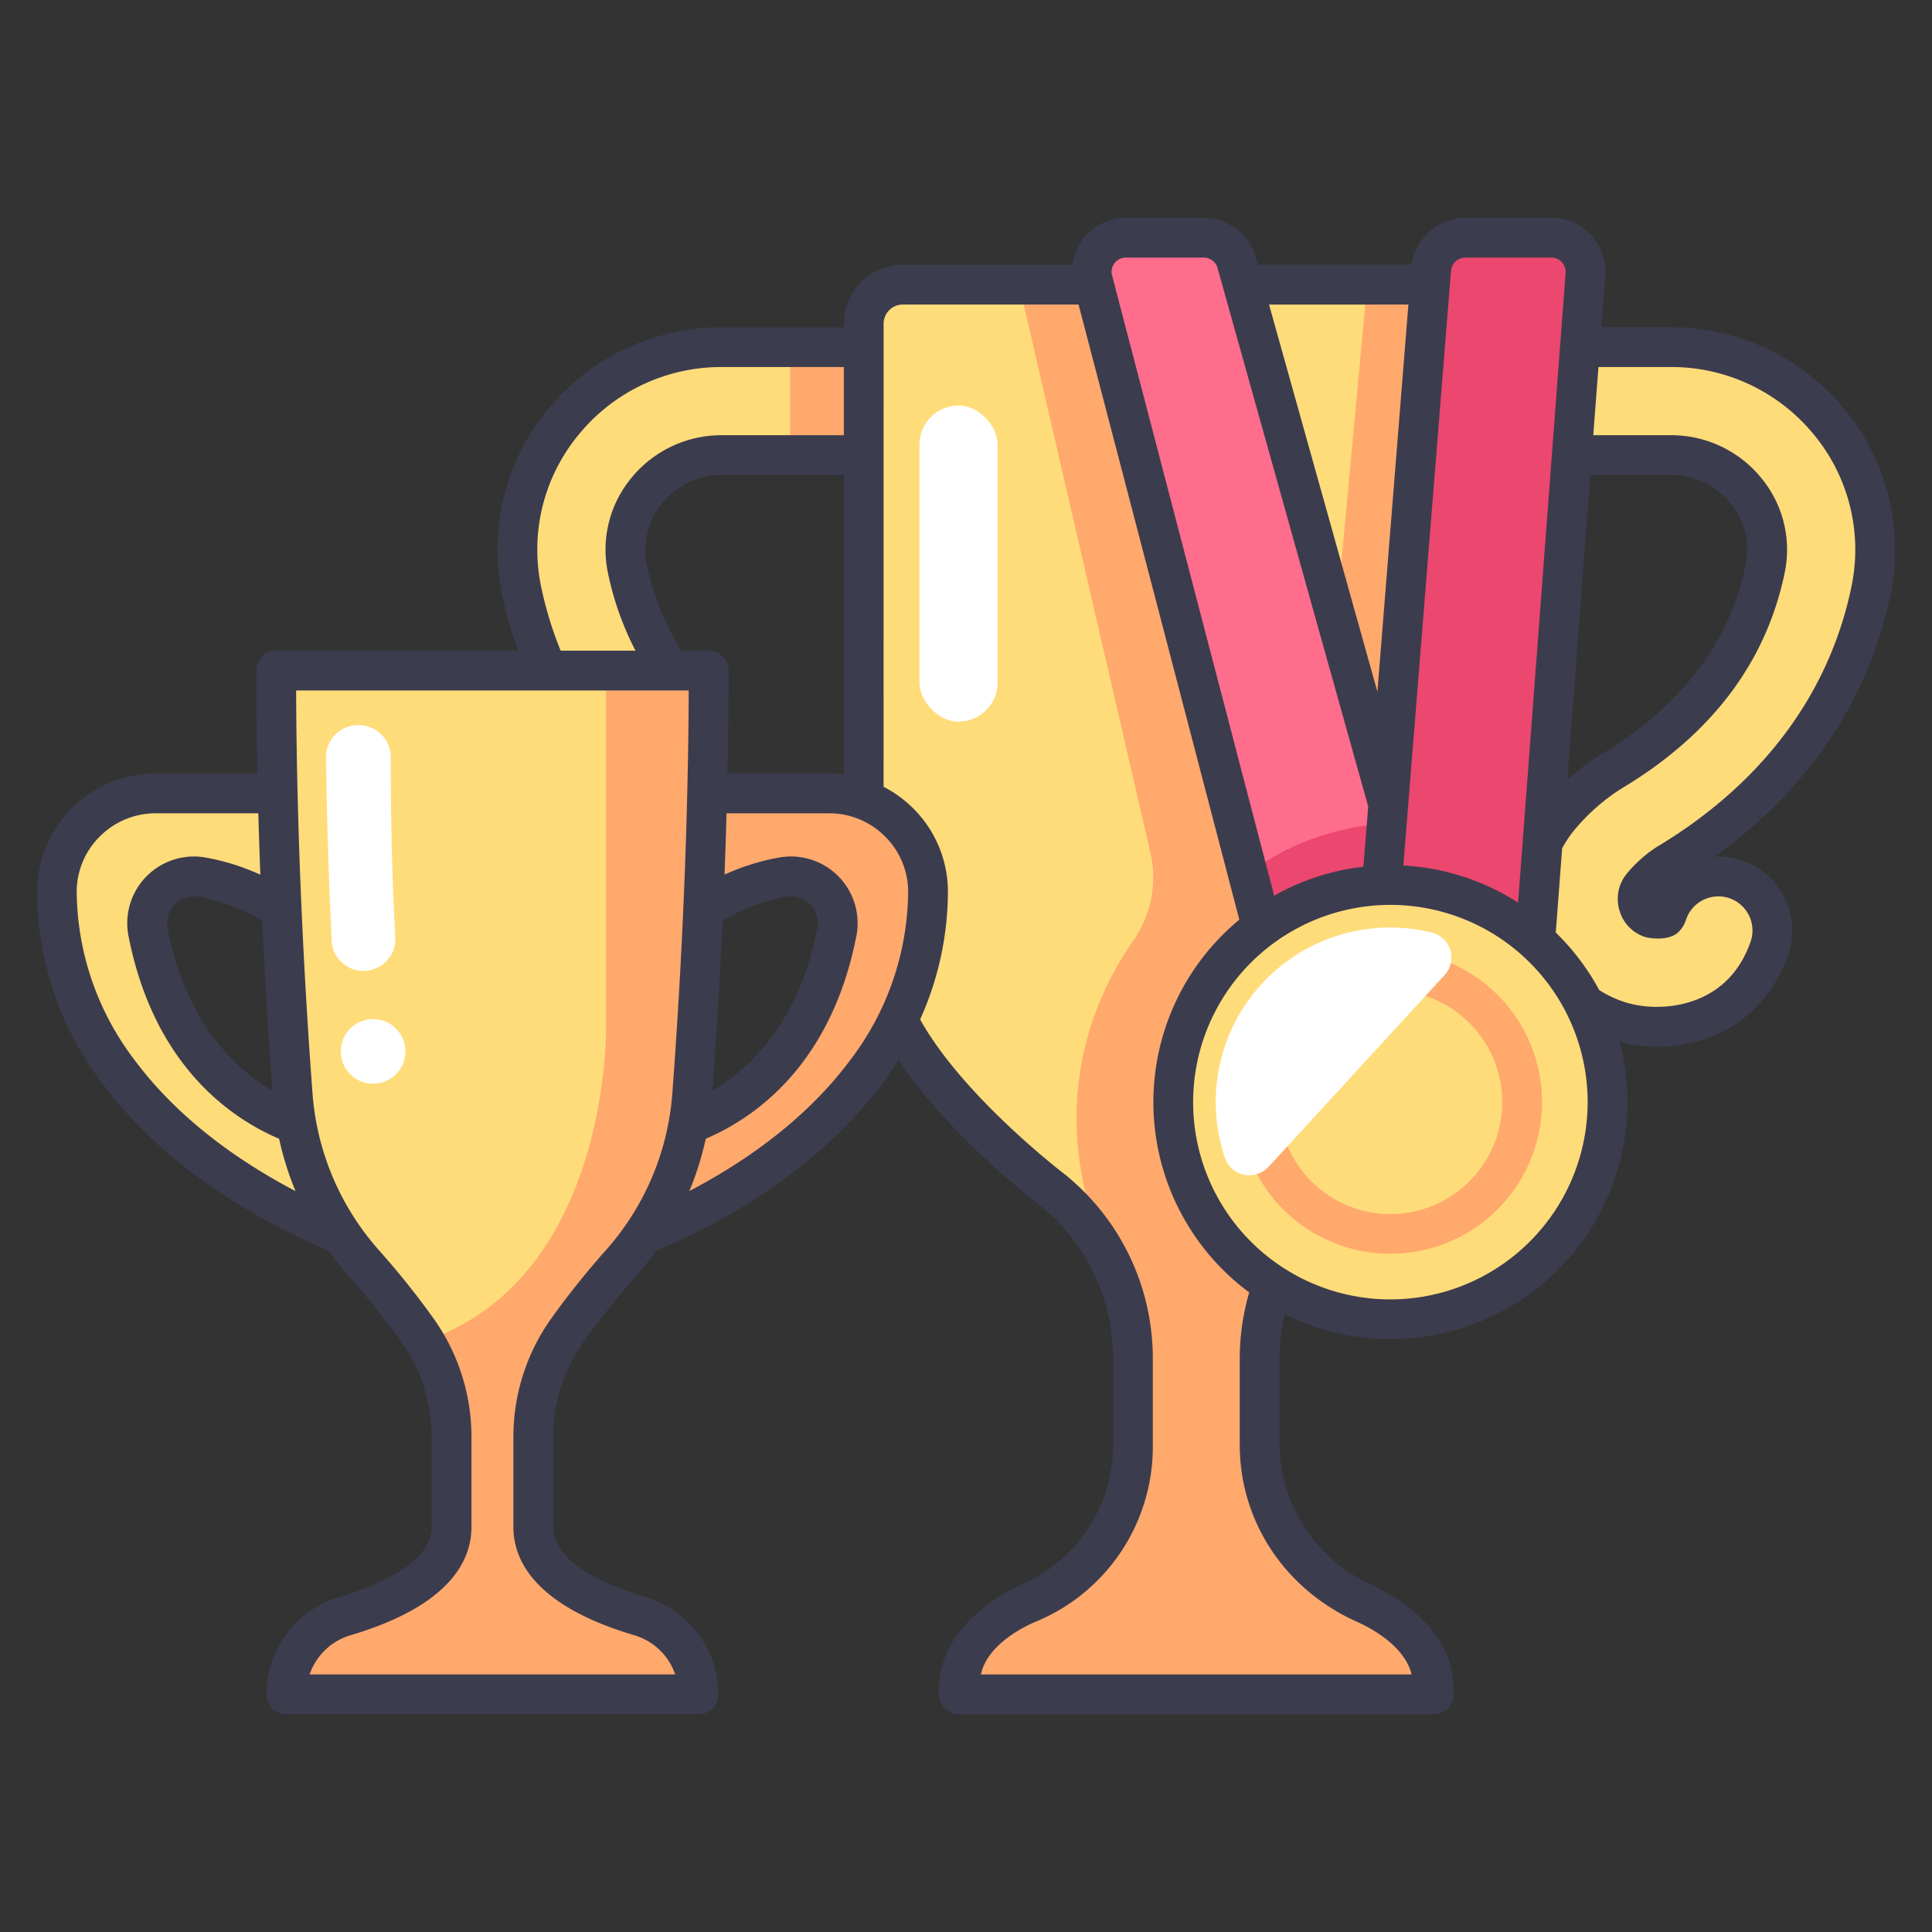 <svg xmlns="http://www.w3.org/2000/svg" viewBox="0 0 340 340"><rect x="0" y="0" width="340" height="340" fill="#333333" stroke="none"/><g id="Layer_17" data-name="Layer 17"><path d="M139.046,80.091H126.983a16.967,16.967,0,0,0-13.19,6.266,16.318,16.318,0,0,0-3.407,13.624,49.552,49.552,0,0,0,12.362,24H99.372a68,68,0,0,1-7.606-20.2,35.251,35.251,0,0,1,7.306-29.444,35.9,35.9,0,0,1,27.911-13.251h12.063A42.7,42.7,0,0,1,139.046,80.091Z" style="fill:#ffdc7a"/><path d="M156.25,61.087h-17.2v19h17.2a9.5,9.5,0,1,0,0-19Z" style="fill:#ffa96d"/><path d="M291.608,180.689a22.8,22.8,0,0,1-6.1-.807l-.225-.066c-7.247-2.165-13.411-7.174-15.632-14.357-2.234-7.225-.174-15.59,4.564-21.442a38.84,38.84,0,0,1,9.287-8.217c15.007-8.962,24.136-21.008,27.159-35.819a16.318,16.318,0,0,0-3.407-13.624,16.966,16.966,0,0,0-13.19-6.266H264.8a9.5,9.5,0,0,1,0-19h29.267a35.9,35.9,0,0,1,27.911,13.251,35.251,35.251,0,0,1,7.306,29.444c-4.073,19.953-16.5,36.646-35.943,48.279a20.137,20.137,0,0,0-4.354,3.916,3.5,3.5,0,0,0-.613,3.312,3.356,3.356,0,0,0,2.195,2.271,4.625,4.625,0,0,0,2.439-.1,2.344,2.344,0,0,0,.419-.829,9.5,9.5,0,1,1,17.949,6.243C307.747,177.309,299.005,180.689,291.608,180.689Z" style="fill:#ffdc7a"/><polygon points="234.152 151.063 240.592 50.097 205.863 50.097 234.152 151.063" style="fill:#ffdc7a"/><path d="M158.869,50.1a6.87,6.87,0,0,0-6.87,6.87v94.2a67.98,67.98,0,0,0,5.007,26.138c6.531,15.692,28.341,32.2,28.341,32.2a36.418,36.418,0,0,1,9.007,10.67l16.877-27.649-8.57-97.309L179.346,50.1Z" style="fill:#ffdc7a"/><path d="M262.181,50.1H240.592l-8.105,87.329L207.37,50.1H179.346l23.1,99.919a19.467,19.467,0,0,1-3.034,15.566c-6.547,9.337-15.735,28.674-5.064,54.6h0a37.989,37.989,0,0,1,5.024,19.031v15a30.01,30.01,0,0,1-18.366,27.913q-.622.254-1.272.487a16.222,16.222,0,0,0-10.617,11.686,18.6,18.6,0,0,0-.4,3.874h83.608a18.6,18.6,0,0,0-.4-3.874,16.221,16.221,0,0,0-10.617-11.686q-.65-.233-1.272-.487a30.012,30.012,0,0,1-18.366-27.913v-15a38.3,38.3,0,0,1,14.03-29.7s21.81-16.51,28.341-32.2a67.98,67.98,0,0,0,5.007-26.138v-94.2A6.87,6.87,0,0,0,262.181,50.1Z" style="fill:#ffa96d"/><path d="M198.136,41.832h13.718a6.01,6.01,0,0,1,5.87,4.721L245.3,144.9l-25.214,8.626L192.279,49.193A6.011,6.011,0,0,1,198.136,41.832Z" style="fill:#ff6d8d"/><path d="M251.868,47.363,244.056,144.9l27.085,7.733L279.016,48.3a6.01,6.01,0,0,0-5.993-6.463H257.859A6.01,6.01,0,0,0,251.868,47.363Z" style="fill:#ec476e"/><path d="M271.141,152.635a48.822,48.822,0,0,0-26.452-7.749c-.212,0-.422.013-.633.016l-1.263,15.766,27.182,7.412Z" style="fill:#ec476e"/><path d="M54.863,139.626H27.424A17.4,17.4,0,0,0,10,157.186,53.027,53.027,0,0,0,20.88,188.64c18.3,24.615,52.063,33.111,52.063,33.111L56.605,199.1S32.21,195.48,26.046,164.043a8.24,8.24,0,0,1,9.513-9.69,35.813,35.813,0,0,1,19.086,9.889Z" style="fill:#ffdc7a"/><path d="M118.456,139.626H145.9a17.4,17.4,0,0,1,17.422,17.56,53.032,53.032,0,0,1-10.878,31.454c-18.3,24.615-52.064,33.111-52.064,33.111L116.713,199.1s24.4-3.616,30.559-35.053a8.24,8.24,0,0,0-9.513-9.69,35.807,35.807,0,0,0-19.085,9.889Z" style="fill:#ffa96d"/><path d="M106.656,118.008H54.913a6.29,6.29,0,0,0-6.285,6.337c.2,27.469,1.679,52.331,2.88,68.346a50,50,0,0,0,12.466,29.541,140.035,140.035,0,0,1,9.461,11.811q.683.956,1.29,1.955l6.34,2.414s31.393-13.124,31.207-59.071S106.656,118.008,106.656,118.008Z" style="fill:#ffdc7a"/><rect x="161.803" y="71.367" width="13.766" height="55.619" rx="6.883" style="fill:#fff"/><path d="M99.883,234.043a140.035,140.035,0,0,1,9.461-11.811,50,50,0,0,0,12.466-29.541c1.2-16.015,2.677-40.877,2.881-68.346a6.291,6.291,0,0,0-6.285-6.337h-11.75v62.681s.763,44.333-31.937,55.313a32.628,32.628,0,0,1,4.749,16.972V268.73c0,8.446-10.454,13.228-18.823,15.7A14.316,14.316,0,0,0,50.4,298.168h72.514a14.315,14.315,0,0,0-10.243-13.736c-8.369-2.474-18.822-7.256-18.822-15.7V252.974A32.592,32.592,0,0,1,99.883,234.043Z" style="fill:#ffa96d"/><path d="M57.366,133.321c.162,11.44.531,22.33.99,32.2a5.611,5.611,0,0,0,5.609,5.345h0a5.621,5.621,0,0,0,5.6-5.957c-.706-12.307-.8-24.717-.793-31.663a5.613,5.613,0,0,0-5.614-5.625h-.179A5.621,5.621,0,0,0,57.366,133.321Z" style="fill:#fff"/><circle cx="65.66" cy="185.03" r="5.69" style="fill:#fff"/><path d="M220.09,153.528l3.879,14.552,24.245-8.2-4.023-14.952-.135-.031S230.538,145.289,220.09,153.528Z" style="fill:#ec476e"/><circle cx="244.689" cy="193.961" r="38.213" style="fill:#ffdc7a"/><path d="M244.689,220.646a26.685,26.685,0,1,1,26.685-26.684A26.715,26.715,0,0,1,244.689,220.646Zm0-46.369a19.685,19.685,0,1,0,19.685,19.685A19.707,19.707,0,0,0,244.689,174.277Z" style="fill:#ffa96d"/><path d="M241.475,163.39a30.7,30.7,0,0,0-25.917,40.347,4.557,4.557,0,0,0,7.672,1.617l30.983-33.749a4.537,4.537,0,0,0-2.158-7.471A30.864,30.864,0,0,0,241.475,163.39Z" style="fill:#fff"/><path d="M6.5,157.227a56.309,56.309,0,0,0,11.57,33.5c11.185,15.047,27.765,24.278,39.758,29.387a52.052,52.052,0,0,0,3.532,4.446,136.845,136.845,0,0,1,9.224,11.515,28.932,28.932,0,0,1,5.383,16.9V268.73c0,6.545-10.222,10.544-16.315,12.346A17.919,17.919,0,0,0,46.9,298.168a3.5,3.5,0,0,0,3.5,3.5h72.514a3.5,3.5,0,0,0,3.5-3.5,17.919,17.919,0,0,0-12.75-17.092h0c-6.092-1.8-16.314-5.8-16.314-12.346V252.974a28.934,28.934,0,0,1,5.382-16.9,136.845,136.845,0,0,1,9.224-11.515,52.052,52.052,0,0,0,3.532-4.446c11.993-5.109,28.572-14.339,39.758-29.387q1.531-2.059,2.857-4.183c8.975,13.435,24.406,25.207,25.176,25.789a34.519,34.519,0,0,1,12.6,26.878v15a26.678,26.678,0,0,1-16.181,24.67c-.371.152-11.6,4.956-14,14.691a19.274,19.274,0,0,0-.477,4.6,3.5,3.5,0,0,0,3.5,3.5H252.33a3.5,3.5,0,0,0,3.5-3.5,22.2,22.2,0,0,0-.478-4.6c-1.384-6.528-7.917-11.879-14-14.69a27.472,27.472,0,0,1-16.182-24.671v-15a35.313,35.313,0,0,1,.9-7.937,41.7,41.7,0,0,0,58.961-47.909,26.606,26.606,0,0,0,6.574.824c10.928,0,19.553-6.043,23.074-16.165a13.016,13.016,0,0,0-12.967-17.262c16.545-11.829,27.205-27.7,31-46.28a38.738,38.738,0,0,0-8.024-32.358,39.384,39.384,0,0,0-30.622-14.537H281.825l.682-9.029a9.511,9.511,0,0,0-9.484-10.226H257.859a9.556,9.556,0,0,0-9.417,8.265H221.371l-.253-.9a9.571,9.571,0,0,0-9.264-7.362H198.136a9.5,9.5,0,0,0-9.425,8.265H158.869a10.382,10.382,0,0,0-10.37,10.37v.62H126.983A39.384,39.384,0,0,0,96.361,72.124a38.738,38.738,0,0,0-8.024,32.358,72.013,72.013,0,0,0,2.823,10.026H48.6a3.5,3.5,0,0,0-3.5,3.5c0,6.169.071,12.223.19,18.118H27.424A20.9,20.9,0,0,0,6.5,157.227Zm238.188,71.448A34.714,34.714,0,1,1,279.4,193.962,34.753,34.753,0,0,1,244.689,228.675ZM281.3,64.587h12.77a32.414,32.414,0,0,1,25.2,11.964,31.764,31.764,0,0,1,6.587,26.531c-3.87,18.963-15.734,34.861-34.31,45.976l-.085.053a23.365,23.365,0,0,0-5.192,4.663,6.975,6.975,0,0,0-1.238,6.548,6.834,6.834,0,0,0,4.47,4.57,3.432,3.432,0,0,0,.358.095c.343.07,3.4.655,5.247-.724q.074-.056.144-.114a5.252,5.252,0,0,0,1.485-2.368,6,6,0,1,1,11.337,3.943c-3.6,10.348-12.711,11.465-16.462,11.465a19.247,19.247,0,0,1-5.118-.668l-.2-.058a19.161,19.161,0,0,1-4.854-2.224,41.935,41.935,0,0,0-7.647-10.125l1.117-14.8a19.03,19.03,0,0,1,2.035-3.1,35.61,35.61,0,0,1,8.361-7.414c15.878-9.483,25.566-22.31,28.793-38.124a19.807,19.807,0,0,0-4.124-16.538,20.457,20.457,0,0,0-15.9-7.552H280.391Zm-1.434,19h14.2a13.48,13.48,0,0,1,10.479,4.979,12.838,12.838,0,0,1,2.689,10.711c-2.818,13.806-11.406,25.082-25.533,33.52a39.88,39.88,0,0,0-5.889,4.472ZM255.356,47.642a2.525,2.525,0,0,1,2.5-2.31h15.164a2.509,2.509,0,0,1,2.5,2.7l-8.362,110.817a41.423,41.423,0,0,0-20.191-6.536Zm-7.5,5.955L242.4,121.739,223.33,53.6ZM196.171,46.28a2.472,2.472,0,0,1,1.965-.948h13.718a2.526,2.526,0,0,1,2.452,1.972c.014.064,26.476,94.631,26.476,94.631l-.848,10.592a41.392,41.392,0,0,0-15.7,5.1L195.681,48.367A2.468,2.468,0,0,1,196.171,46.28ZM155.5,56.967a3.374,3.374,0,0,1,3.37-3.37h30.943l28.264,108.165c.007.028.02.053.028.081a41.664,41.664,0,0,0,1.735,65.6,42,42,0,0,0-1.666,11.769v15c0,13.845,8.251,25.634,20.543,31.155,4.677,2.1,8.732,5.327,9.708,9.306h-75.8c1.242-5.886,9.246-9.119,9.709-9.307a33.309,33.309,0,0,0,20.542-31.154v-15a41.6,41.6,0,0,0-15.418-32.493c-.183-.139-17.939-13.677-25.529-27.308a55.087,55.087,0,0,0,4.887-22.184,20.677,20.677,0,0,0-6.02-14.879,21.012,21.012,0,0,0-5.3-3.888Zm.319,90.3a13.725,13.725,0,0,1,4,9.877,49.437,49.437,0,0,1-10.188,29.406c-7.818,10.517-18.65,17.988-28.319,23.061a54.131,54.131,0,0,0,2.89-9.211c8.418-3.588,22.023-12.815,26.507-35.686a11.74,11.74,0,0,0-13.569-13.808,40.217,40.217,0,0,0-9.634,3.009q.2-5.259.353-10.791H145.9A13.852,13.852,0,0,1,155.818,147.269Zm-31.1-32.761H119.9a45.783,45.783,0,0,1-6.082-15.227A12.838,12.838,0,0,1,116.5,88.57a13.48,13.48,0,0,1,10.479-4.979H148.5V136.3a21.219,21.219,0,0,0-2.6-.178H128.024c.12-5.9.19-11.949.19-18.118A3.5,3.5,0,0,0,124.714,114.508ZM138.38,157.8a4.629,4.629,0,0,1,4.174,1.338,4.678,4.678,0,0,1,1.284,4.234c-3.214,16.392-11.651,24.575-18.466,28.606.61-8.234,1.264-18.446,1.792-29.96A32.684,32.684,0,0,1,138.38,157.8Zm-36.6-81.246a32.414,32.414,0,0,1,25.2-11.964H148.5v12H126.983a20.457,20.457,0,0,0-15.9,7.552,19.807,19.807,0,0,0-4.124,16.538,52.992,52.992,0,0,0,4.876,13.827H98.666a64.788,64.788,0,0,1-3.47-11.426A31.767,31.767,0,0,1,101.783,76.551Zm19.424,44.957c-.117,28.254-1.619,54.016-2.887,70.921A46.728,46.728,0,0,1,106.731,219.9a143.569,143.569,0,0,0-9.7,12.107,35.9,35.9,0,0,0-6.683,20.964V268.73c0,5.817,3.7,13.846,21.33,19.059h0a10.87,10.87,0,0,1,7.148,6.879H54.49a10.868,10.868,0,0,1,7.148-6.879c17.629-5.213,21.33-13.242,21.33-19.059V252.974a35.9,35.9,0,0,0-6.683-20.964,143.785,143.785,0,0,0-9.7-12.107A46.737,46.737,0,0,1,55,192.429c-1.268-16.9-2.77-42.659-2.887-70.921ZM46.154,162.015c.528,11.516,1.182,21.727,1.792,29.96-6.815-4.031-15.251-12.214-18.465-28.606a4.74,4.74,0,0,1,5.457-5.572A32.715,32.715,0,0,1,46.154,162.015ZM17.5,147.269a13.852,13.852,0,0,1,9.924-4.143H45.461q.151,5.526.353,10.8a40.2,40.2,0,0,0-9.634-3.015,11.74,11.74,0,0,0-13.568,13.808c4.484,22.87,18.087,32.1,26.506,35.686a54.248,54.248,0,0,0,2.89,9.211c-9.67-5.073-20.5-12.545-28.319-23.061A49.445,49.445,0,0,1,13.5,157.146,13.725,13.725,0,0,1,17.5,147.269Z" style="fill:#3c3c4f"/></g></svg>